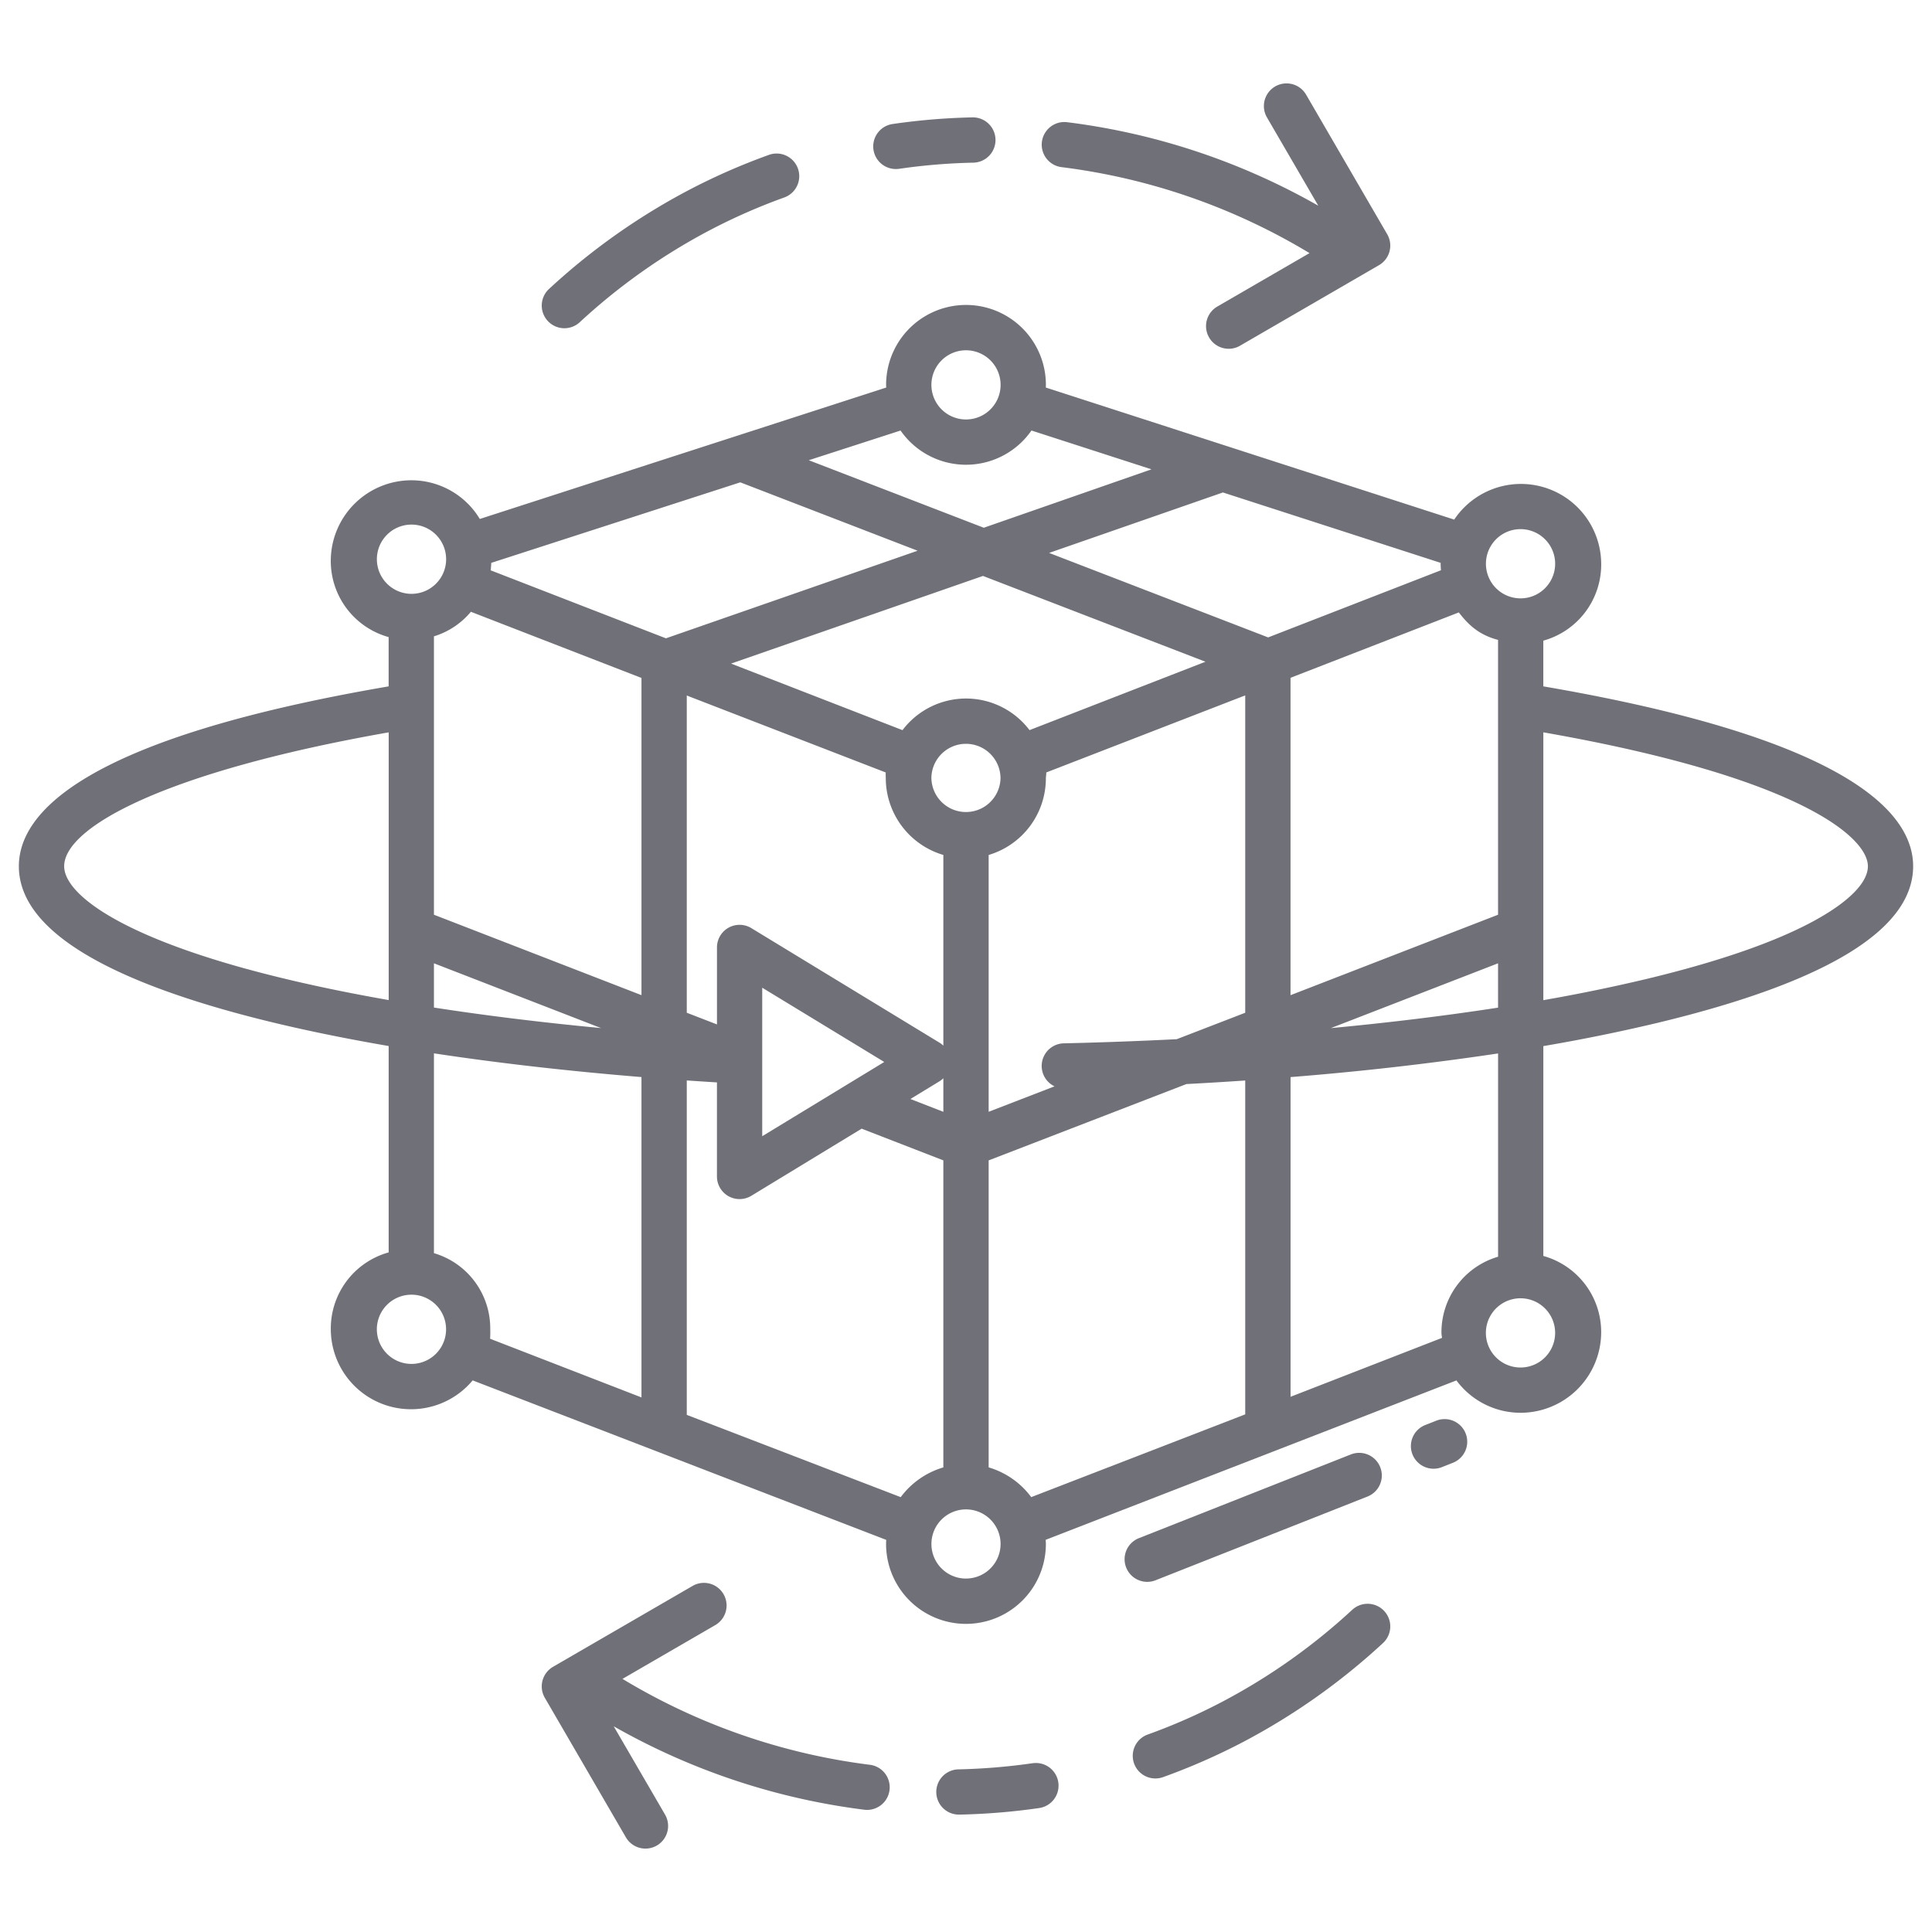 <svg width="76" height="76" fill="none" xmlns="http://www.w3.org/2000/svg"><path d="M56.5 55.886l-.426.168a.889.889 0 00-.51 1.159.891.891 0 001.165.497l.425-.168a.89.89 0 10-.654-1.656zm-11.044 6.278l8.338-3.294a.89.89 0 10-.655-1.656l-8.337 3.293a.89.89 0 10.655 1.657zM41.76 6.575a24.802 24.802 0 019.753 3.382l-3.651 2.116a.891.891 0 00.893 1.541l5.49-3.182a.89.89 0 00.324-1.218l-3.19-5.49a.89.89 0 10-1.54.895l2.019 3.473a26.61 26.61 0 00-9.88-3.285.89.89 0 10-.217 1.768zm-6.51.074a.886.886 0 00.13-.01c.963-.14 1.935-.22 2.908-.24a.89.89 0 10-.037-1.782 25.614 25.614 0 00-3.129.26.89.89 0 00.127 1.772h.001zm-13.048 6.263a.89.89 0 00.604-.237 23.947 23.947 0 015.125-3.624 23.246 23.246 0 012.92-1.283.89.89 0 10-.602-1.676 24.98 24.98 0 00-3.145 1.38 25.74 25.74 0 00-5.506 3.894.891.891 0 00.604 1.546zM34.24 69.425a24.802 24.802 0 01-9.753-3.382l3.651-2.116a.89.89 0 00-.893-1.541l-5.49 3.182a.892.892 0 00-.324 1.218l3.19 5.49a.89.89 0 001.54-.895l-2.019-3.473a26.612 26.612 0 009.88 3.285.891.891 0 00.218-1.768zm6.381-.065c-.964.14-1.935.22-2.909.242a.89.89 0 10.018 1.78h.02a25.616 25.616 0 003.128-.258.89.89 0 00-.256-1.763zm12.573-6.035a23.953 23.953 0 01-5.125 3.624c-.943.494-1.918.923-2.92 1.283a.89.89 0 10.602 1.676 25.054 25.054 0 003.145-1.38 25.738 25.738 0 005.507-3.894.89.89 0 10-1.208-1.309h-.001z" fill="#707078"/><path d="M60.71 27v-1.798a3.108 3.108 0 002.277-3.025 3.157 3.157 0 00-5.782-1.737L41.14 15.245c.001-.036.003-.07.003-.106a3.143 3.143 0 10-6.286 0c0 .036.004.07.005.106l-15.988 5.17a3.14 3.14 0 00-2.688-1.522 3.173 3.173 0 00-3.174 3.142 3.108 3.108 0 002.276 3.027V27C3.294 29.056.742 31.97.742 34.076c0 2.274 2.856 4.211 8.486 5.757 1.784.49 3.824.93 6.061 1.315v8.118a3.108 3.108 0 00-2.276 3.027 3.156 3.156 0 005.58 2.008l16.269 6.274c-.003.054-.006.107-.006.161a3.143 3.143 0 006.286 0c0-.055-.006-.108-.008-.163l16.158-6.271a3.138 3.138 0 002.52 1.273 3.173 3.173 0 003.174-3.142 3.108 3.108 0 00-2.275-3.027v-8.255a70.478 70.478 0 004.465-.908c6.69-1.605 10.082-3.68 10.082-6.167 0-2.105-2.552-5.02-14.547-7.076zm-3.324-2.909c.388.502.801.886 1.544 1.081v10.811l-8.164 3.165V26.663l6.62-2.572zm1.544 13.803v1.744c-2.06.318-4.264.588-6.578.806l6.578-2.55zM38 13.779a1.361 1.361 0 110 2.722 1.361 1.361 0 010-2.722zm-2.575 3.156a3.135 3.135 0 005.15 0l4.721 1.527L38.7 20.76l-6.885-2.656 3.611-1.168zm1.531 24.08l-7.402-4.506a.889.889 0 00-1.35.76v3.029l-1.188-.459V27.36l7.827 3.027c-.006.077.001.154.001.233a3.159 3.159 0 002.265 3.012v7.502a.89.89 0 00-.153-.12zm.153 1.401v1.32l-1.296-.504 1.143-.696a.889.889 0 00.153-.12zm-2.326-.64l-4.799 2.92v-5.842l4.8 2.921zm1.855-11.156a1.36 1.36 0 112.72 0 1.36 1.36 0 01-2.719 0zM38 27.478a3.136 3.136 0 00-2.498 1.244l-6.744-2.618 9.91-3.448 8.752 3.375-6.921 2.69A3.136 3.136 0 0038 27.478zm-23.174-5.443a1.362 1.362 0 112.723 0 1.362 1.362 0 01-2.723 0zm2.244 15.859l6.573 2.548c-2.315-.219-4.519-.49-6.573-.807v-1.741zm-7.37.222c-5.29-1.453-7.176-3.04-7.176-4.04 0-1.531 3.96-3.718 12.766-5.267V39.34c-2.06-.361-3.938-.772-5.59-1.225zm6.487 15.537a1.361 1.361 0 11-.002-2.723 1.361 1.361 0 01.002 2.723zm9.047 1.318l-5.955-2.308c.009-.123.01-.247.006-.371a3.085 3.085 0 00-2.215-2.996v-7.86c2.533.384 5.28.697 8.164.933V54.97zm0-15.824l-8.164-3.164V25.032a3.045 3.045 0 001.453-.966l6.711 2.603v12.478zm-5.933-16.712c.013-.096.02-.193.023-.293l9.797-3.168 6.975 2.69-9.9 3.446-6.895-2.675zm16.131 36.459l-8.416-3.236V42.502a145 145 0 001.187.077v3.702a.89.89 0 001.35.76l4.342-2.642 3.214 1.247v12.078a3.217 3.217 0 00-1.677 1.17zM38 62.097a1.36 1.36 0 110-2.721 1.36 1.36 0 010 2.72zm10.984-6.46l-8.418 3.256a3.218 3.218 0 00-1.675-1.17V45.647l7.78-3.003c.78-.041 1.55-.088 2.313-.14v13.133zm0-15.798l-2.693 1.04a161.56 161.56 0 01-4.443.163.89.89 0 00-.366 1.692l-2.591 1.001V33.632a3.147 3.147 0 002.251-3.012c0-.079.021-.156.015-.233l7.827-3.032v12.484zM41.27 21.75l6.836-2.378 8.567 2.77-.002.036c0 .085.007.17.013.254l-6.798 2.642-8.616-3.323zm15.433 30.683c0 .066.017.13.021.196l-5.957 2.317V42.37a119.15 119.15 0 008.164-.93v7.996a3.097 3.097 0 00-2.228 2.996zm4.472 0a1.362 1.362 0 11-2.724-.001 1.362 1.362 0 012.724.002v-.001zm-1.361-28.895a1.36 1.36 0 110-2.723 1.36 1.36 0 010 2.723zm11.614 12.649c-1.538.85-3.781 1.632-6.667 2.325a68.296 68.296 0 01-4.05.832V28.808c10.043 1.761 12.767 4.12 12.767 5.268 0 .63-.728 1.38-2.05 2.11z" fill="#707078"/></svg>